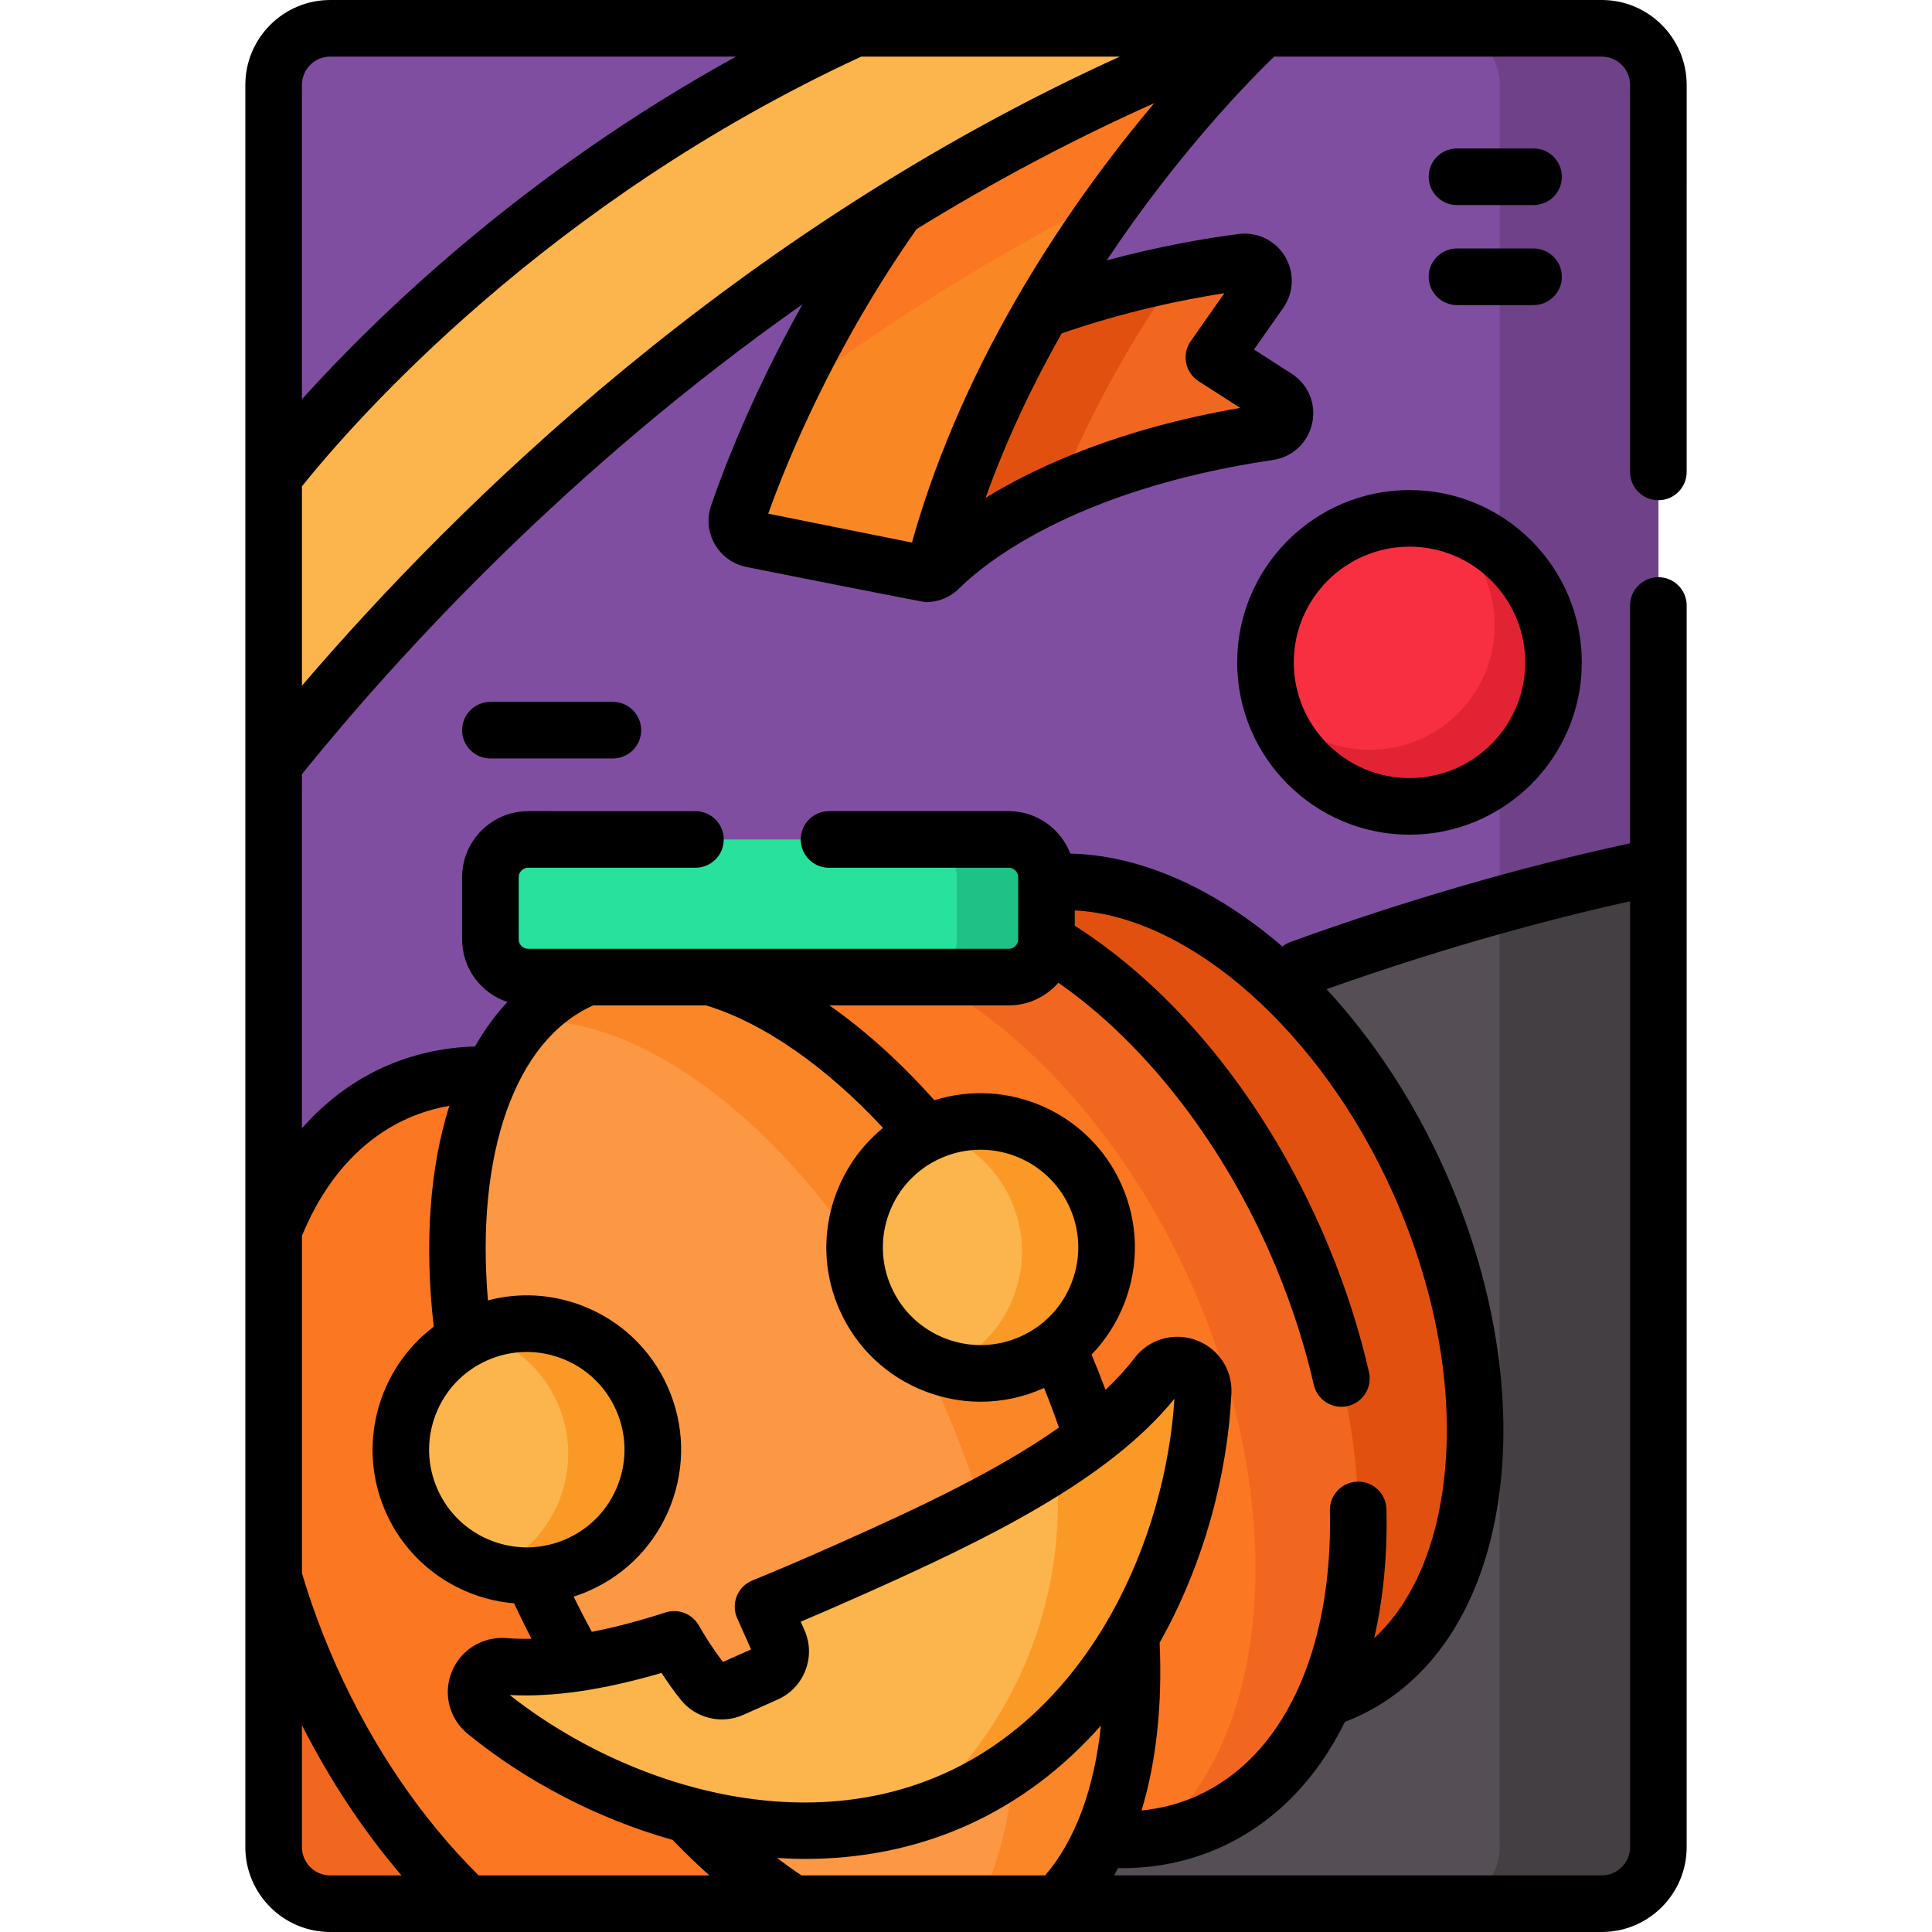 <?xml version="1.0" encoding="iso-8859-1"?>
<!-- Generator: Adobe Illustrator 24.0.2, SVG Export Plug-In . SVG Version: 6.00 Build 0)  -->
<svg version="1.1" id="Capa_1" xmlns="http://www.w3.org/2000/svg" xmlns:xlink="http://www.w3.org/1999/xlink" x="0px" y="0px"
	 viewBox="0 0 511.988 511.988" style="enable-background:new 0 0 511.988 511.988;" xml:space="preserve">
<g>
	<g>
		<path style="fill:#804EA0;" d="M439.475,22.504v466.98c0,8.29-6.71,15-15,15H87.515c-8.29,0-15-6.71-15-15V22.504
			c0-8.29,6.71-15,15-15h336.96C432.765,7.504,439.475,14.214,439.475,22.504z"/>
		<path style="fill:#6E4189;" d="M439.48,22.5v466.989c0,8.28-6.72,15-15,15h-42.039c8.28,0,15-6.72,15-15V22.5
			c0-8.28-6.72-15-15-15h42.039C432.761,7.5,439.48,14.22,439.48,22.5z"/>
		<path style="fill:#554E55;" d="M439.475,229.564v259.92c0,8.29-6.71,15-15,15H87.515c-8.29,0-15-6.71-15-15v-68.49
			C219.825,289.254,367.174,244.434,439.475,229.564z"/>
		<path style="fill:#433F43;" d="M439.485,229.614v259.87c0,8.28-6.72,15-15,15h-42.04c8.28,0,15-6.72,15-15v-249.73
			c15.86-4.41,29.99-7.71,42.03-10.19L439.485,229.614z"/>
		<path style="fill:#F2671F;" d="M248.873,150.632c6.519-6.493,31.75-27.944,87.367-36.157c4.57-0.675,5.863-6.654,1.976-9.15
			l-16.529-10.615l12.235-17.425c2.496-3.554-0.414-8.392-4.721-7.834c-17.408,2.257-52.708,8.884-85.483,27.567l-20.486,50.703
			l21.145,4.253C246.008,152.301,247.695,151.805,248.873,150.632z"/>
		<path style="fill:#E25010;" d="M312.285,72.244c-11.28,16.1-22.89,35.74-31.69,57.86c-18.1,8.195-27.943,16.776-31.692,20.503
			c-1.188,1.182-2.88,1.699-4.523,1.369l-21.145-4.252l20.48-50.71C267.945,83.204,293.545,75.984,312.285,72.244z"/>
		<path style="fill:#F98824;" d="M334.685,7.504c0,0-64.077,57.856-86.414,140.516c-0.684,2.532-3.23,4.086-5.801,3.569
			l-43.185-8.686c-2.964-0.596-4.728-3.659-3.746-6.518c6.424-18.697,31.119-81.995,84.828-128.885L334.685,7.504z"/>
		<path style="fill:#FB7722;" d="M334.685,7.504c0,0-17.84,16.11-37.98,43.47c-30.27,14.86-59.85,33.12-88.49,54.63
			c13.15-27.81,36.12-66.65,72.15-98.1H334.685z"/>
		<g>
			<path style="fill:#FCB44D;" d="M334.685,7.504c-132.67,48.87-223.46,146.72-262.17,195v-76.25
				c22.23-28.31,75.49-82.84,154.09-118.75H334.685z"/>
		</g>
		<g>
			<g>
				<g>
					<path style="fill:#F2671F;" d="M190.326,504.489H87.508c-8.28,0-15-6.72-15-15V322.653
						c36.539-12.88,85.068,20.58,110.147,76.858C199.796,437.96,201.696,477.419,190.326,504.489z"/>
					
						<ellipse transform="matrix(0.913 -0.407 0.407 0.913 -112.884 155.646)" style="fill:#E25010;" cx="309.276" cy="343.064" rx="73.127" ry="115.203"/>
					<path style="fill:#FB7722;" d="M240.195,504.489H123.798c-16.23-15.42-30.819-35.959-41.619-60.189
						c-3.91-8.77-7.13-17.58-9.67-26.319v-91.888c6.58-16.92,17.52-29.889,32.469-36.549c42.289-18.86,100.638,19.87,130.337,86.488
						C256.755,424.121,257.395,473.599,240.195,504.489z"/>
					
						<ellipse transform="matrix(0.913 -0.407 0.407 0.913 -124.382 139.842)" style="fill:#FB7722;" cx="266.394" cy="362.18" rx="83.833" ry="132.069"/>
					<path style="fill:#F2671F;" d="M342.967,328.044c29.696,66.617,19.487,135.917-22.796,154.765
						c-4.655,2.075-9.497,3.451-14.482,4.176c31.266-26.084,36.438-87.501,10.01-146.786c-26.428-59.285-75.56-96.483-115.86-90.665
						c3.871-3.223,8.131-5.904,12.786-7.98C254.908,222.706,313.27,261.427,342.967,328.044z"/>
					<path style="fill:#FC9744;" d="M280.274,504.489h-70.058c-25.799-16.34-51.349-47.149-68.908-86.548
						c-31.179-69.938-25.429-140.467,12.84-157.536c38.279-17.06,94.578,25.809,125.757,95.748
						C307.043,417.051,306.203,478.379,280.274,504.489z"/>
					<path style="fill:#FB8627;" d="M280.274,504.489h-20.979c15.75-30.459,12.94-82.688-10.19-134.597
						c-26.869-60.269-72.388-100.428-108.957-99.478c4.04-4.26,8.71-7.65,14-10.01c38.269-17.06,94.588,25.809,125.757,95.748
						C307.043,417.041,306.193,478.379,280.274,504.489z"/>
				</g>
				<g>
					<g>
						<g>
							<circle style="fill:#FCB44D;" cx="139.603" cy="384.166" r="33.38"/>
							<path style="fill:#FB9927;" d="M170.088,370.576c7.507,16.841-0.057,36.573-16.892,44.078
								c-7.624,3.398-15.845,3.711-23.254,1.468c0.28-0.118,0.56-0.235,0.843-0.362c16.841-7.507,24.402-27.246,16.898-44.081
								c-4.109-9.217-11.878-15.649-20.827-18.366C143.505,346.422,162.71,354.024,170.088,370.576z"/>
							<g>
								<path style="fill:#FCA62F;" d="M134.701,413.689c1.268,1.415,2.645,2.697,4.115,3.853c-3.019-0.076-5.999-0.558-8.856-1.428
									c0.274-0.115,0.548-0.23,0.825-0.354C132.155,415.149,133.461,414.461,134.701,413.689z"/>
							</g>
						</g>
						<g>
							<circle style="fill:#FCB44D;" cx="259.853" cy="330.562" r="33.38"/>
							<path style="fill:#FB9927;" d="M290.34,316.97c7.507,16.841-0.057,36.573-16.898,44.081
								c-7.624,3.398-15.839,3.708-23.248,1.465c0.28-0.118,0.56-0.235,0.843-0.362c16.835-7.505,24.397-27.243,16.892-44.078
								c-4.109-9.217-11.878-15.649-20.827-18.366C263.757,292.817,282.962,300.419,290.34,316.97z"/>
						</g>
					</g>
					<g>
						<path style="fill:#FCB44D;" d="M318.843,368.887c-1.936,41.386-23.91,89.392-65.806,108.068
							c-41.89,18.673-92.289,2.929-124.364-23.296c-5.186-4.238-1.781-12.61,4.9-12.08c13.525,1.08,28.699-1.851,45.091-7.128
							c1.641,2.854,4.321,7.202,7.564,11.269c1.837,2.304,5,3.077,7.691,1.878l9.128-4.069c3.259-1.453,4.723-5.272,3.27-8.531
							l-4.111-9.223c7.654-3.108,15.507-6.517,23.52-10.089c34.738-15.485,65.193-30.724,80.858-51.231
							C310.655,359.133,319.163,362.194,318.843,368.887z"/>
						<path style="fill:#FB9927;" d="M318.844,368.886c-1.936,41.386-23.91,89.392-65.806,108.068
							c-3.658,1.631-7.383,3.001-11.158,4.118c27.279-22.841,41.47-57.934,37.931-93.166c11.012-7.158,20.194-14.837,26.773-23.45
							C310.655,359.132,319.164,362.193,318.844,368.886z"/>
					</g>
				</g>
			</g>
		</g>
	</g>
	<g>
		<g>
			<circle style="fill:#F82F40;" cx="373.522" cy="175.532" r="38.165"/>
			<path style="fill:#E22334;" d="M411.687,175.533c0,21.077-17.091,38.168-38.168,38.168c-17.605,0-32.419-11.92-36.818-28.13
				c6.025,7.971,15.594,13.124,26.357,13.124c18.248,0,33.034-14.786,33.034-33.025c0-11.47-5.841-21.573-14.712-27.496
				C398.692,141.801,411.687,157.156,411.687,175.533z"/>
		</g>
	</g>
	<g>
		<path style="fill:#27E19D;" d="M267.321,258.934H139.96c-5.523,0-10-4.477-10-10v-16.473c0-5.523,4.477-10,10-10h127.361
			c5.523,0,10,4.477,10,10v16.473C277.321,254.457,272.844,258.934,267.321,258.934z"/>
		<path style="fill:#1EC186;" d="M277.325,232.464v16.47c0,5.52-4.48,10-10,10h-23.75c5.52,0,10-4.48,10-10v-16.47
			c0-5.53-4.48-10-10-10h23.75C272.845,222.464,277.325,226.934,277.325,232.464z"/>
		<g>
			<path d="M446.975,229.53v-69.07c0-4.143-3.357-7.5-7.5-7.5s-7.5,3.357-7.5,7.5v63.022c-29.255,6.325-59.483,15.103-89.953,26.125
				c-0.811,0.293-1.534,0.717-2.168,1.231c-17.703-15.243-37.391-24.222-56.207-24.628c-2.523-6.568-8.881-11.25-16.326-11.25
				h-47.627c-4.143,0-7.5,3.357-7.5,7.5s3.357,7.5,7.5,7.5h47.627c1.379,0,2.5,1.121,2.5,2.5v16.473c0,1.379-1.121,2.5-2.5,2.5
				H139.96c-1.379,0-2.5-1.121-2.5-2.5v-16.473c0-1.379,1.121-2.5,2.5-2.5h44.338c4.143,0,7.5-3.357,7.5-7.5s-3.357-7.5-7.5-7.5
				H139.96c-9.649,0-17.5,7.851-17.5,17.5v16.473c0,7.728,5.04,14.29,12.002,16.602c-3.21,3.435-6.078,7.38-8.591,11.786
				c-8.429,0.25-16.48,2.038-23.949,5.367c-8.324,3.711-15.685,9.234-21.908,16.32v-93.855
				c26.163-32.343,71.001-81.121,132.663-124.523c-13.375,23.812-21.038,44.024-24.231,53.318c-1.17,3.403-0.814,7.146,0.977,10.269
				c1.792,3.126,4.848,5.327,8.384,6.039c0,0,46.75,9.317,47.572,9.317c3.268,0,6.43-1.278,8.788-3.628
				c6.019-5.995,29.805-26.17,83.17-34.051c5.207-0.77,9.287-4.591,10.396-9.736c1.107-5.143-1.036-10.302-5.463-13.145
				l-9.952-6.392l7.744-11.029c2.847-4.056,3.029-9.416,0.464-13.657c-2.559-4.233-7.389-6.564-12.287-5.923
				c-8.79,1.14-21.029,3.228-34.958,6.991c19.122-28.77,38.386-48.222,44.385-54.004h86.811c4.135,0,7.499,3.364,7.499,7.5v102.565
				c0,4.143,3.357,7.5,7.5,7.5s7.5-3.357,7.5-7.5V22.5c0-12.406-10.093-22.5-22.499-22.5H87.513C75.107,0,65.014,10.094,65.014,22.5
				v395.275c-0.002,0.07,0,0.14,0,0.21v71.505c0,12.406,10.093,22.499,22.499,22.499h336.963c12.406,0,22.499-10.093,22.499-22.499
				V229.601C446.975,229.577,446.975,229.554,446.975,229.53z M280.477,260.435c22.314,15.538,42.401,40.978,55.635,70.666
				c5.233,11.74,9.288,23.812,12.053,35.88c0.796,3.474,3.885,5.827,7.304,5.827c0.555,0,1.118-0.063,1.682-0.191
				c4.037-0.925,6.561-4.947,5.636-8.985c-2.98-13.013-7.346-26.012-12.973-38.638c-15.359-34.45-38.413-62.697-64.993-79.683
				v-4.044c30.5,1.552,65.303,32.247,84.396,75.078c11.957,26.822,16.586,54.87,13.034,78.978
				c-2.484,16.863-8.772,30.181-18.079,38.776c2.393-10.428,3.517-21.886,3.248-34.13c-0.09-4.085-3.429-7.335-7.495-7.335
				c-0.056,0-0.111,0.001-0.168,0.002c-4.141,0.091-7.424,3.521-7.333,7.663c0.815,37.155-12.386,65.439-35.313,75.659
				c-4.584,2.044-9.474,3.312-14.595,3.833c3.884-12.844,5.544-27.908,4.792-44.482c11.797-20.938,18.025-44.708,19.025-66.062
				c0.301-6.283-3.466-11.955-9.372-14.114c-5.931-2.167-12.498-0.251-16.339,4.772c-2.216,2.901-4.793,5.7-7.661,8.414
				c-1.167-3.13-2.398-6.25-3.691-9.349c3.769-3.902,6.753-8.556,8.753-13.774c3.908-10.196,3.612-21.304-0.833-31.277
				c0,0,0,0-0.001,0c-8.53-19.135-30.051-28.494-49.576-22.353c-8.977-10.058-18.333-18.496-27.823-25.131h47.528
				C272.566,266.434,277.267,264.103,280.477,260.435z M212.419,496.988c-2.163-1.431-4.321-2.976-6.473-4.617
				c2.486,0.156,4.979,0.245,7.473,0.245c14.41,0,28.898-2.671,42.672-8.811c14.061-6.268,25.915-15.51,35.662-26.523
				c-1.782,16.758-6.824,30.447-14.783,39.705H212.419z M115.438,374.902c2.475-6.454,7.314-11.559,13.628-14.373
				c3.37-1.503,6.945-2.257,10.528-2.257c3.129,0,6.264,0.575,9.272,1.729c6.455,2.475,11.56,7.314,14.374,13.628
				s3.002,13.346,0.527,19.8c-2.474,6.455-7.314,11.56-13.628,14.374c-6.313,2.815-13.346,3.003-19.801,0.528
				c-6.454-2.475-11.559-7.314-14.373-13.628C113.151,388.39,112.964,381.357,115.438,374.902z M157.206,266.434h29.911
				c15.226,4.642,31.717,16.162,46.891,32.462c-13.934,11.38-19.161,31.108-11.492,48.311c4.446,9.974,12.51,17.618,22.705,21.527
				c4.754,1.822,9.706,2.73,14.648,2.73c5.658,0,11.306-1.19,16.629-3.563c0.064-0.029,0.126-0.061,0.189-0.09
				c1.399,3.485,2.712,6.99,3.934,10.49c-16.184,11.425-37.18,21.278-57.948,30.536c-9.193,4.097-16.594,7.271-23.289,9.989
				c-1.884,0.765-3.376,2.262-4.136,4.146c-0.76,1.886-0.721,3.999,0.106,5.856l3.688,8.273l-7.442,3.317
				c-2.709-3.488-4.977-7.169-6.434-9.705c-1.764-3.068-5.428-4.491-8.802-3.401c-7.043,2.267-13.529,3.968-19.527,5.129
				c-1.663-3.052-3.278-6.167-4.828-9.327c1.425-0.455,2.84-0.989,4.237-1.612c9.974-4.446,17.618-12.51,21.527-22.705
				c3.908-10.196,3.612-21.304-0.833-31.277c-4.446-9.974-12.51-17.618-22.706-21.526c-8.077-3.097-16.724-3.544-24.928-1.39
				C126.006,305.84,136.442,275.689,157.206,266.434z M284.018,339.825c-2.474,6.455-7.314,11.56-13.628,14.374
				c-6.313,2.815-13.346,3.004-19.8,0.527c-6.455-2.474-11.56-7.314-14.374-13.628c-2.815-6.313-3.002-13.346-0.528-19.801
				c2.475-6.454,7.314-11.559,13.628-14.373c3.413-1.522,6.983-2.242,10.499-2.242c9.91,0,19.388,5.722,23.677,15.342h-0.001
				C286.305,326.338,286.493,333.37,284.018,339.825z M175.305,443.332c1.457,2.244,3.167,4.692,5.059,7.064
				c3.969,4.977,10.797,6.643,16.608,4.052l9.127-4.068c3.406-1.518,6.018-4.271,7.353-7.753c1.335-3.482,1.234-7.276-0.284-10.682
				l-0.976-2.188c4.949-2.089,10.369-4.448,16.588-7.219c32.084-14.303,64.803-30.077,82.453-51.863
				c-2.394,37.312-22.058,81.96-61.249,99.43c-11.823,5.271-24.293,7.566-36.757,7.565c-28.848-0.002-57.637-12.3-78.137-28.475
				C146.614,449.788,159.837,447.861,175.305,443.332z M80.154,327.165c6.103-14.725,15.742-25.366,27.876-30.775
				c3.512-1.565,7.21-2.673,11.05-3.347c-5.223,16.463-6.65,36.631-4.143,58.534c-14.812,11.211-20.552,31.556-12.671,49.234
				c6.277,14.081,19.589,22.857,33.963,24.073c1.474,3.167,3.017,6.305,4.611,9.401c-2.313,0.051-4.536-0.01-6.672-0.181
				c-6.288-0.494-12.106,3.098-14.461,8.954c-2.346,5.834-0.649,12.429,4.221,16.409c14.772,12.077,33.76,22.343,54.349,28.125
				c0.069,0.078,0.132,0.16,0.205,0.236c3.125,3.244,6.3,6.3,9.511,9.161h-61.134c-15.177-14.998-28.224-34.201-37.827-55.744
				c-3.555-7.974-6.582-16.163-9.016-24.354v-89.45C80.058,327.346,80.114,327.262,80.154,327.165z M228.232,15h68.529
				C195.106,61.194,121.504,133.24,80.014,181.71v-52.84C94.303,111.082,144.995,53.484,228.232,15z M242.904,60.7
				c19.584-12.056,40.584-23.358,62.957-33.356c-20.82,24.735-50.055,66.069-64.2,116.433l-38.08-7.659
				C208.527,122.307,220.841,92.098,242.904,60.7z M324.467,77.698l-8.918,12.701c-1.174,1.672-1.615,3.75-1.222,5.755
				c0.394,2.004,1.588,3.762,3.307,4.865l11.018,7.075c-31.899,5.514-53.681,15.375-67.461,23.823
				c5.63-15.722,12.654-30.345,20.173-43.576C297.949,82.612,313.205,79.439,324.467,77.698z M87.513,15H195.04
				c-56.086,30.887-94.892,68.479-115.026,90.8V22.5C80.014,18.364,83.378,15,87.513,15z M80.014,489.489v-32.316
				c7.414,14.614,16.333,28.072,26.376,39.815H87.513C83.378,496.988,80.014,493.624,80.014,489.489z M424.476,496.988h-129.25
				c0.364-0.635,0.72-1.279,1.068-1.932c0.319,0.004,0.641,0.019,0.958,0.019c9.168,0,17.891-1.818,25.967-5.418
				c14.319-6.383,25.609-17.96,33.2-33.369c0.95-0.362,1.894-0.741,2.815-1.152c20.269-9.035,33.713-29.502,37.856-57.63
				c3.961-26.888-1.072-57.881-14.173-87.271c-8.263-18.535-19.111-34.865-31.383-48.099c27.245-9.665,54.24-17.481,80.439-23.293
				v250.645C431.975,493.624,428.611,496.988,424.476,496.988z"/>
			<path d="M327.857,175.532c0,25.18,20.485,45.664,45.665,45.664s45.664-20.484,45.664-45.664s-20.484-45.665-45.664-45.665
				S327.857,150.353,327.857,175.532z M404.186,175.532c0,16.908-13.756,30.664-30.664,30.664
				c-16.909,0-30.665-13.756-30.665-30.664c0-16.909,13.756-30.665,30.665-30.665C390.43,144.867,404.186,158.623,404.186,175.532z"
				/>
			<path d="M386.103,54.344h20.296c4.143,0,7.5-3.357,7.5-7.5s-3.357-7.5-7.5-7.5h-20.296c-4.143,0-7.5,3.357-7.5,7.5
				S381.96,54.344,386.103,54.344z"/>
			<path d="M386.103,80.847h20.296c4.143,0,7.5-3.357,7.5-7.5s-3.357-7.5-7.5-7.5h-20.296c-4.143,0-7.5,3.357-7.5,7.5
				S381.96,80.847,386.103,80.847z"/>
			<path d="M129.96,186.001c-4.143,0-7.5,3.357-7.5,7.5s3.357,7.5,7.5,7.5h32.452c4.143,0,7.5-3.357,7.5-7.5s-3.357-7.5-7.5-7.5
				H129.96z"/>
		</g>
	</g>
</g>
<g>
</g>
<g>
</g>
<g>
</g>
<g>
</g>
<g>
</g>
<g>
</g>
<g>
</g>
<g>
</g>
<g>
</g>
<g>
</g>
<g>
</g>
<g>
</g>
<g>
</g>
<g>
</g>
<g>
</g>
</svg>
